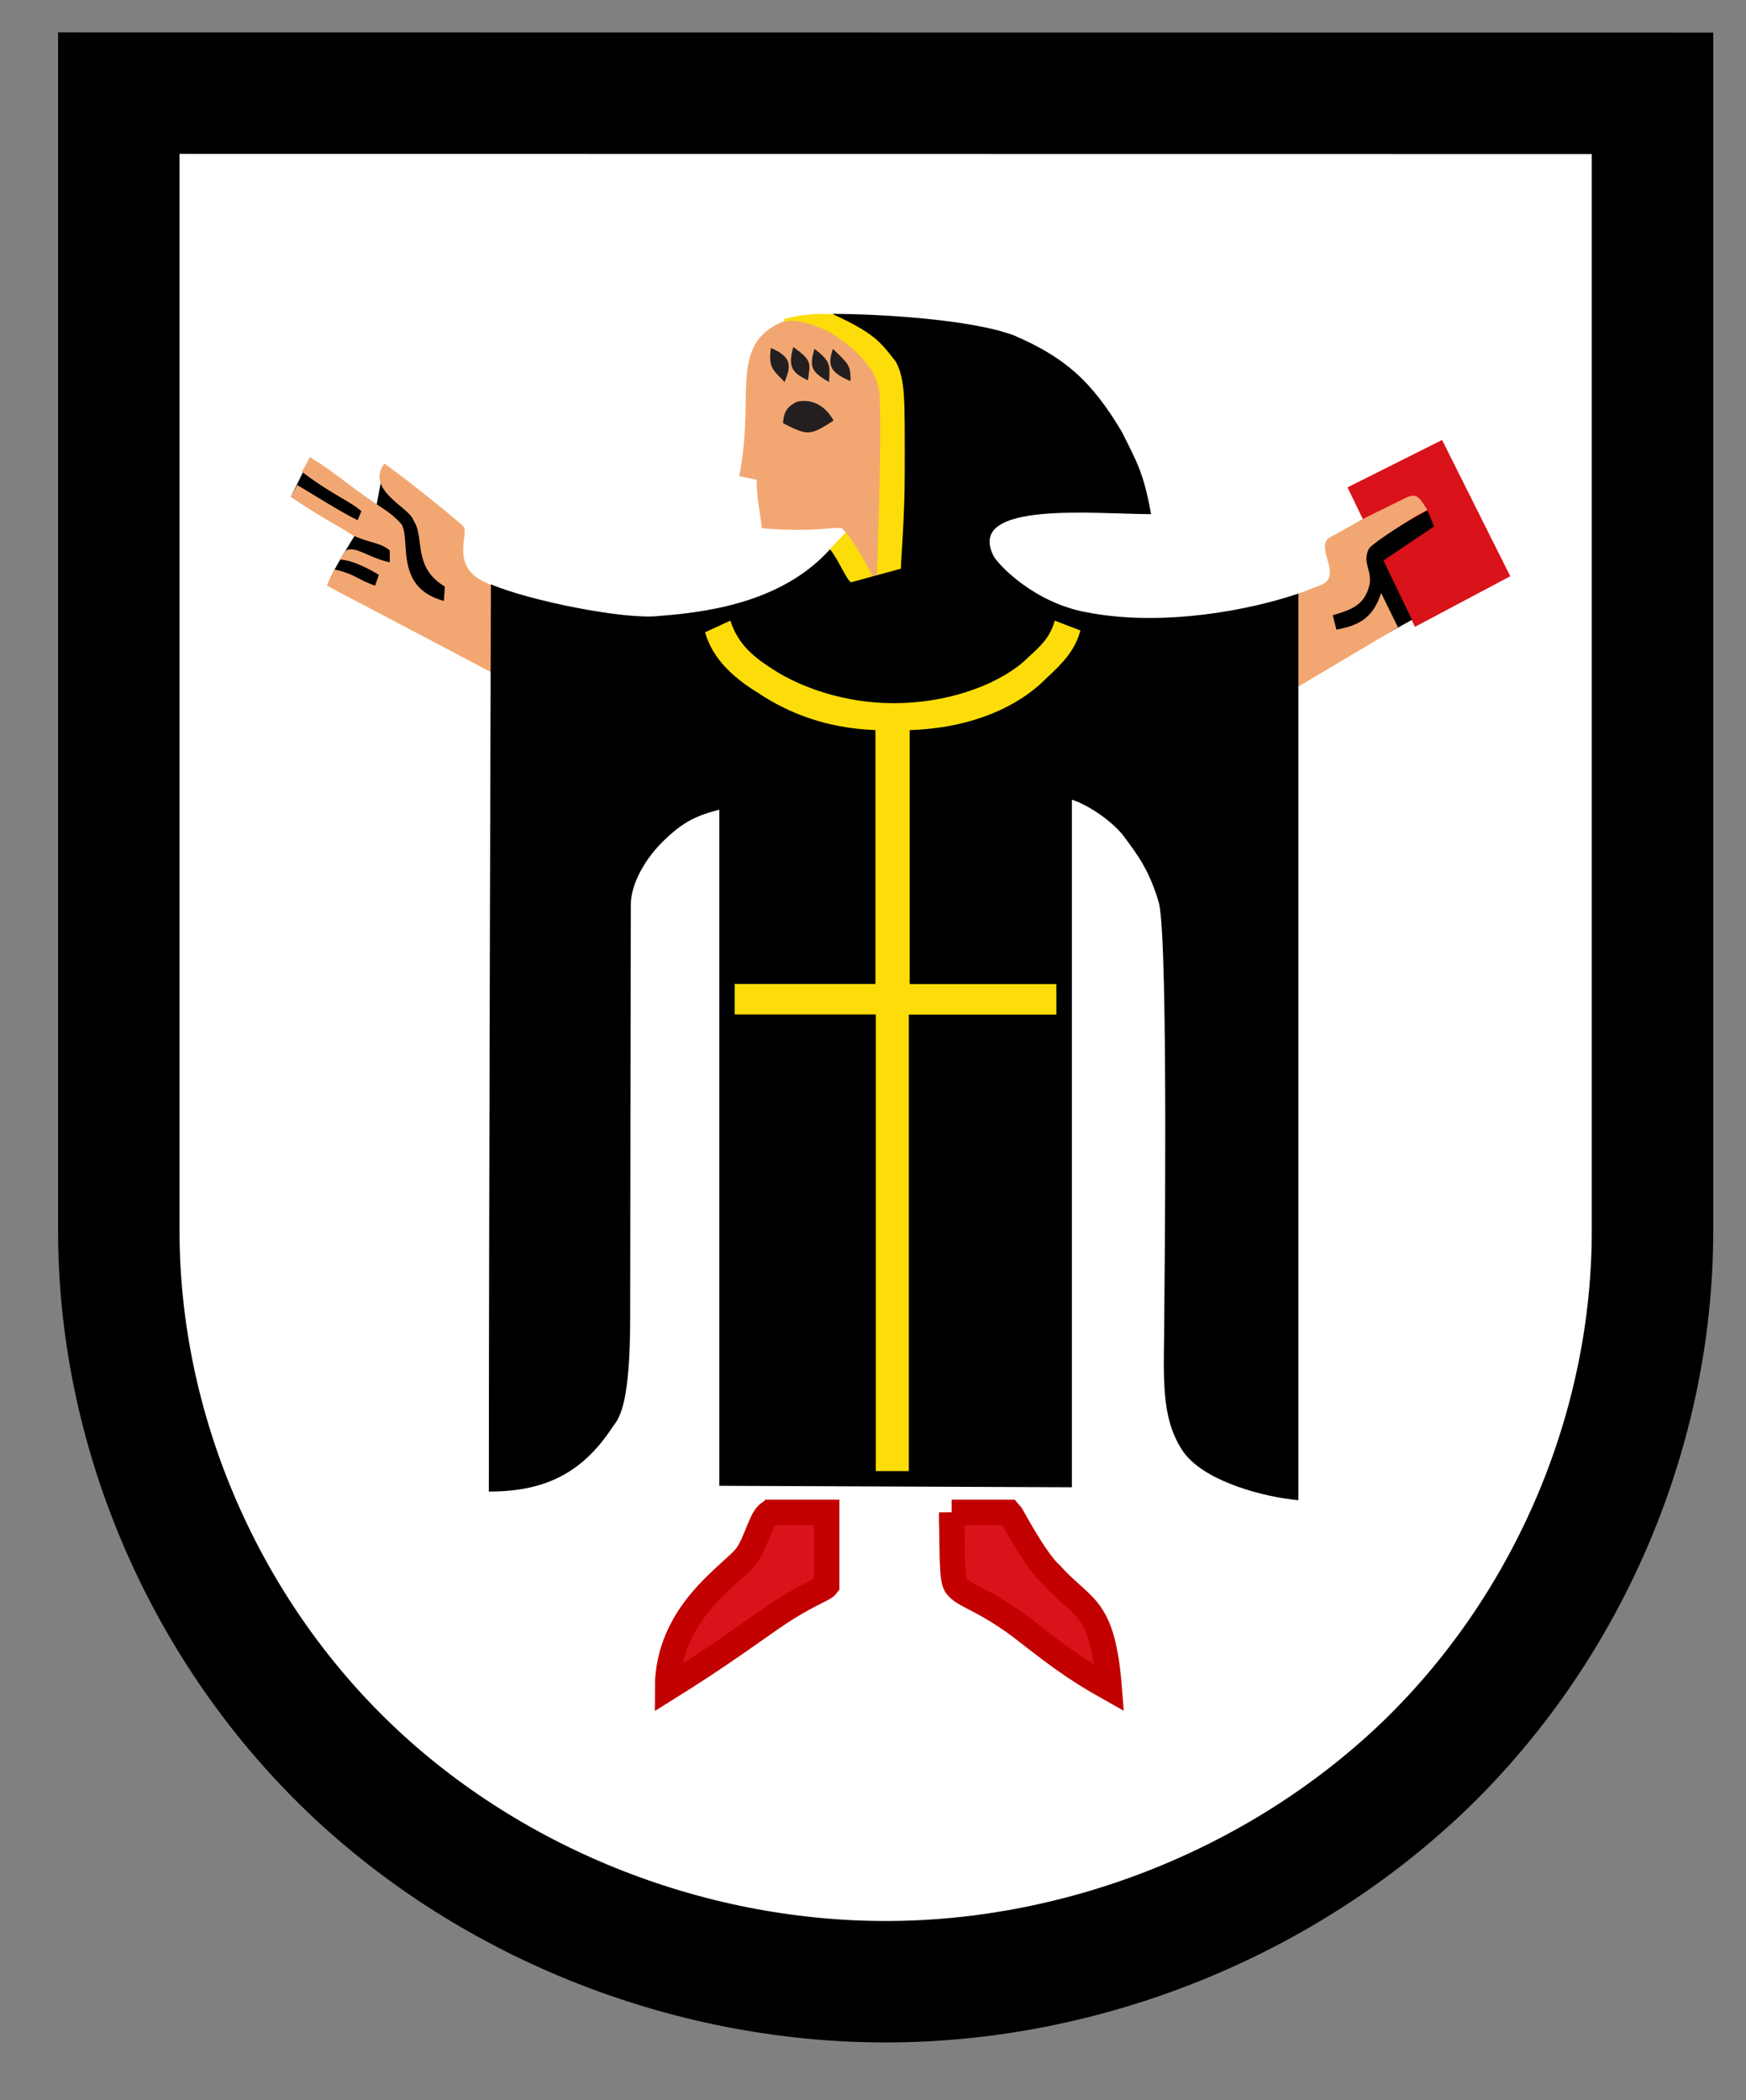 <svg width="69" height="83" fill="none" xmlns="http://www.w3.org/2000/svg"><rect width="100%" height="100%" fill="#808080" stroke="none"/><path d="M4.695 48.648c0 7.772 3.26 15.488 8.871 20.991 5.612 5.503 13.507 8.68 21.434 8.68 7.938 0 15.819-3.205 21.44-8.68 5.62-5.503 8.865-13.219 8.865-20.99V3.687L4.695 3.68v44.967z" fill="#fff" stroke="#000" stroke-width="4.8"/><path d="M56.99 17.389l2.694 5.384-3.767 2-2.665-5.512 3.737-1.872z" fill="#DA121A"/><path d="M51.63 25.558h2.26l1.912-1.064-1.13-2.343 2-1.344-.262-.638-2.52 1.418m-39.344-1.39l-2.289-2.122-.759 1.56 3.048 1.385m3.07 1.985l-2.427-4.68-.353 1.872 2.78 5.361m-2.2-4.794h-1.16c-.475.82-1.028 1.62-1.275 2.27l2.434.283" fill="#000"/><path d="M31.008 12.595c-.185.366.99.108 1.136.508.145.402 1.3 7.914 1.3 7.914l-.663.703v1.816h3.19V13.018c-1.478-.108-2.665-.99-4.948-.423h-.015z" fill="#FCDD09"/><path d="M31.131 12.686a1.393 1.393 0 00-.217.034c-2.135.922-1.055 2.944-1.704 6.098l.69.142c0 .672.11 1.098.209 1.915 1.92.176 3.007-.071 3.152 0 .492.425 1.246 1.951 1.246 1.951l.144-.07s.261-6.916.058-7.483c-.174-.885-1.188-1.702-1.947-2.162-.51-.25-1.118-.47-1.63-.425zm-18.878 5.39l-.324.566c1.159.886 1.918 1.17 2.352 1.56l-.145.355c-.614-.283-2.062-1.208-2.39-1.384l-.252.462c1.124.778 2.173 1.314 2.39 1.49.617.32 1.197.317 1.521.638v.46c-.834-.176-1.376-.676-1.738-.46l-.255.354c.617 0 1.559.602 1.559.602l-.145.425c-.724-.246-.791-.462-1.62-.638l-.29.638 6.664 3.512-.02-3.483c-.214-.066-.423-.18-.606-.275-1.051-.639-.472-1.703-.617-2.057 0-.071-2.277-1.918-3.149-2.519-.724.993.832 1.668 1.121 2.164.507.744-.035 1.915 1.27 2.695l-.038.567c-1.956-.533-1.304-2.343-1.666-3.015-.362-.425-.652-.567-1.16-.922-.947-.638-1.555-1.203-2.462-1.736zm43.603 1.514a.7.7 0 00-.29.08l-1.767.87c-.724.426-1.217.681-1.217.681-.695.369.55 1.557-.405 1.906-.435.165-.84.34-1.13.417v3.744l4.2-2.493-.666-1.359c-.318.965-.84 1.277-1.767 1.447l-.145-.567c.753-.227 1.246-.394 1.449-1.189.116-.595-.29-.88-.03-1.418.03-.142 1.073-.825 1.768-1.251.232-.142.464-.252.55-.31-.202-.303-.318-.55-.55-.558z" fill="#F2A772"/><path d="M32.886 12.402c1.651.766 1.883 1.075 2.52 1.898.377.737.348 1.418.348 4.368 0 1.9-.174 3.719-.145 3.804l-1.97.539c-.174-.057-.521-.933-.84-1.302-1.738 1.929-4.395 2.462-6.736 2.632-1.321.17-5.134-.596-6.663-1.248 0 0-.079 24.562-.082 35.855 2.115 0 3.665-.653 4.908-2.581.31-.37.678-1.078.678-4.34 0-3.404.026-16.283.026-16.283 0-.794.554-1.843 1.423-2.638.669-.624 1.179-.879 2.074-1.106v26.72l13.933.058V31.603c.695.227 1.68.908 2.115 1.532.434.595.956 1.248 1.332 2.581.377 1.702.203 15.97.203 16.282 0 2.27-.203 4.028.782 5.418.87 1.163 3.216 1.759 4.52 1.872V23.462c-2.694.885-5.881 1.222-8.344.74-2.115-.369-3.563-1.929-3.708-2.24-1.101-2.185 4.027-1.643 6.229-1.643-.29-1.617-.55-2.043-1.16-3.262-1.216-2.043-2.288-2.95-4.258-3.801-1.738-.653-5.447-.851-7.185-.851v-.003z" fill="#000"/><path d="M35.926 28.854c2.499-.07 4.346-.957 5.395-2.02.615-.568 1.159-1.1 1.376-1.916l-1.014-.39c-.181.639-.507.958-1.014 1.419-.978.992-3.007 1.843-5.36 1.843-1.956 0-3.694-.638-4.78-1.347-.833-.532-1.377-1.028-1.666-1.915l-1 .46c.29 1.028 1.087 1.773 2.064 2.375 1.16.78 2.68 1.419 4.67 1.49v10.033h-5.562v1.205h5.577v18.047h1.304v-18.04h5.83v-1.206H35.95V28.827l-.025.027z" fill="#FCDD09"/><path d="M30.455 59.768c-.373.113-.553 1.22-.988 1.758-.562.71-3.088 2.213-3.088 5.191 1.677-1.05 2.399-1.56 4.137-2.78 1.414-.964 2.028-1.106 2.156-1.276v-2.893h-2.217zm7.153 0c.03 1.843 0 2.58.174 2.893.319.425.985.482 2.492 1.588 1.39 1.078 2.144 1.674 3.563 2.468-.26-3.319-1.043-3.092-2.288-4.482-.667-.595-1.594-2.41-1.652-2.467h-2.289z" fill="#DA121A" stroke="#C20000"/><path d="M33.609 15.063c.029-.639-.116-.71-.695-1.277-.218.675-.116.922.695 1.277zm-.846.034c.035-.636.093-.811-.58-1.31-.179.674-.179.884.58 1.31zm-.834-.068c.072-.641.217-.75-.58-1.314-.18.673-.145.993.58 1.314zm-.922.07c.22-.57.365-.958-.541-1.347-.108.78.072.851.541 1.348zm-.058 1.629c.98.496 1.05.496 1.994-.105-.29-.533-.8-.888-1.449-.746-.365.176-.51.388-.545.777v.074z" fill="#231F20"/></svg>